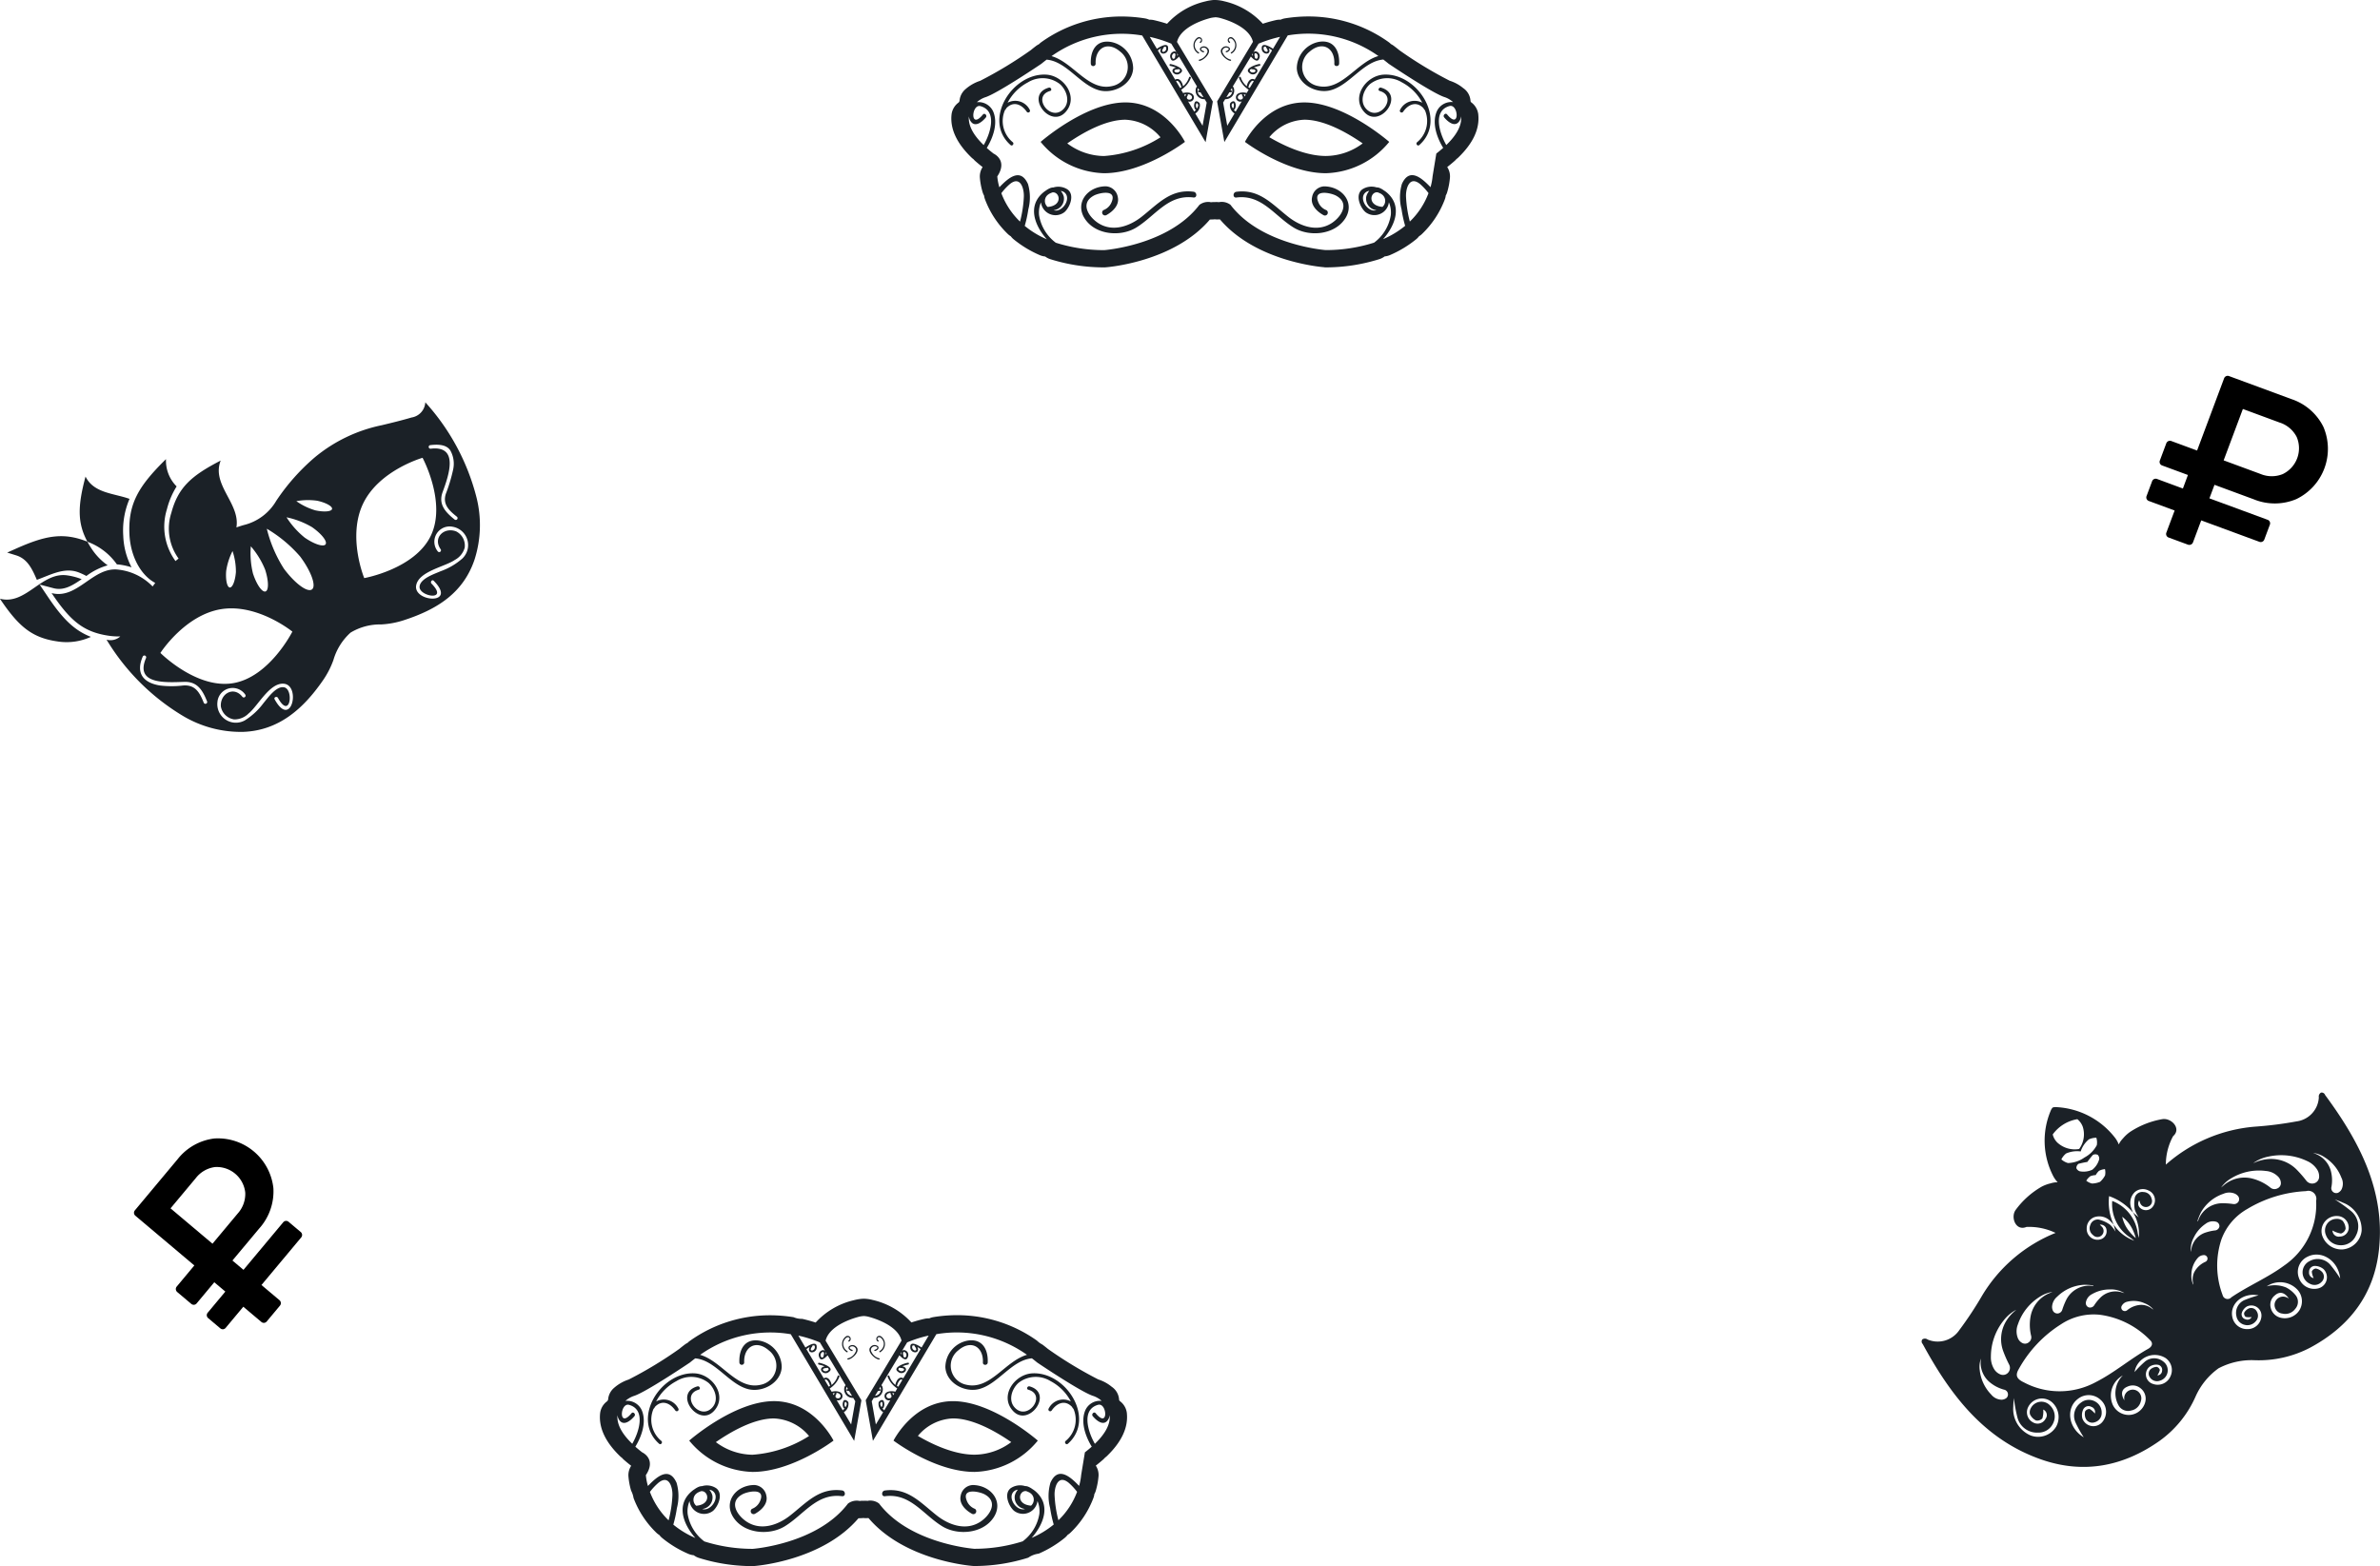 <svg xmlns="http://www.w3.org/2000/svg" width="311.531" height="205" viewBox="0 0 311.531 205"><defs><style>.cls-1,.cls-2{fill-rule:evenodd}.cls-2{fill:#1b2127}</style></defs><path id="_" data-name="" class="cls-1" d="M112.574 166.86l-3.291 3.94-5.491-4.629 3.291-3.939a3.8 3.8 0 0 1 2.519-1.465 3.754 3.754 0 0 1 3.97 3.347 3.829 3.829 0 0 1-1 2.746zm-7.895-7.075l-5.544 6.635a.5.5 0 0 0 .063.725l7.709 6.5-2.3 2.758a.488.488 0 0 0-.12.381.511.511 0 0 0 .183.344l1.826 1.539a.5.5 0 0 0 .375.127.5.5 0 0 0 .347-.19l2.3-2.758 1.446 1.219-2.3 2.758a.506.506 0 0 0-.127.376.5.5 0 0 0 .19.348l1.568 1.323a.493.493 0 0 0 .722-.064l2.3-2.757 2.353 1.983a.5.5 0 0 0 .375.127.5.5 0 0 0 .347-.19l1.717-2.056a.512.512 0 0 0 .121-.37.489.489 0 0 0-.184-.355l-2.353-1.983 5.194-6.217a.5.5 0 0 0-.063-.725l-1.569-1.322a.491.491 0 0 0-.721.063l-5.194 6.217-1.447-1.221 3.5-4.185a7.265 7.265 0 0 0 1.862-5.28 7.3 7.3 0 0 0-7.72-6.509 7.206 7.206 0 0 0-4.853 2.759z" transform="translate(-81.469 -8)"/><path id="_copy_2" data-name=" copy 2" class="cls-1" d="M377.351 70.038l-4.816-1.777 2.516-6.726 4.815 1.777a3.8 3.8 0 0 1 2.226 1.88 3.756 3.756 0 0 1-1.82 4.864 3.825 3.825 0 0 1-2.921-.019zm4.013-9.812l-8.112-2.993a.5.5 0 0 0-.662.3l-3.532 9.443-3.371-1.244a.487.487 0 0 0-.4.015.508.508 0 0 0-.262.288l-.837 2.237a.491.491 0 0 0 .3.658l3.371 1.244-.659 1.773-3.372-1.247a.5.5 0 0 0-.661.3l-.719 1.922a.493.493 0 0 0 .3.658l3.371 1.244-1.078 2.883a.493.493 0 0 0 .3.658l2.514.927a.51.51 0 0 0 .389-.01.488.488 0 0 0 .276-.282l1.078-2.882 7.6 2.8a.5.5 0 0 0 .661-.3l.719-1.922a.493.493 0 0 0-.006-.4.5.5 0 0 0-.3-.263l-7.6-2.8.663-1.772 5.117 1.888a7.265 7.265 0 0 0 5.6-.019 7.3 7.3 0 0 0 3.537-9.458 7.206 7.206 0 0 0-4.228-3.645z" transform="translate(-81.469 -8)"/><path class="cls-2" d="M153.202 8.63a4.169 4.169 0 0 1 .741.225c-.3.059-.594.251-.421.6a.654.654 0 0 0 .986.119c.813-.574-.915-1.142-1.306-1.186-.156-.017-.156.225 0 .243zm1.079.393c.14.085.224.178.17.263a.461.461 0 0 1-.675.112c-.219-.266.242-.328.409-.322a.1.1 0 0 0 .1-.053zm3.813-2.717c.577.577-.525 1.585-1.075 1.662-.1.014-.153-.145-.046-.16a1.5 1.5 0 0 0 1.008-.831.465.465 0 0 0-.138-.656.5.5 0 0 0-.559-.009c-.2.18.147.349.272.378a.085.085 0 0 1-.045.163c-.257-.065-.6-.328-.376-.618a.677.677 0 0 1 .959.07zm-18.857 7.933c.891-.967.356-2.46-.49-3.22a3.668 3.668 0 0 0-4.193-.24 6.329 6.329 0 0 0-2.666 2.667 2.123 2.123 0 0 1 2.89.907.235.235 0 0 1-.377.281c-.672-.976-1.739-1.446-2.668-.481a.76.76 0 0 1-.189.263 3.589 3.589 0 0 0 1.023 4.2c.224.2-.063.571-.29.369-3.694-3.261.215-9.456 4.656-9.216 2.348.124 4.324 2.968 2.525 4.92-2.038 2.209-5.394-2.306-2.173-3.215.287-.082.469.349.176.432-2.48.7.081 4.169 1.776 2.333zM156.836 7a1.237 1.237 0 0 1-.123-2.057.4.4 0 1 1 .452.659c-.087.065-.17-.083-.084-.145.32-.236-.009-.585-.332-.328a1.145 1.145 0 0 0-.358.585 1.1 1.1 0 0 0 .532 1.141c.089.062 0 .207-.087.145zm36.669 8.007a2.287 2.287 0 0 0-.953-1.629l-.066-.121a2.193 2.193 0 0 0-.966-1.73 5.259 5.259 0 0 0-1.756-.958 53.281 53.281 0 0 1-6.6-4c-.236-.2-.472-.378-.712-.562a2.278 2.278 0 0 0-.385-.237 2.261 2.261 0 0 0-.334-.284 18.03 18.03 0 0 0-10.469-3.332 19.3 19.3 0 0 0-3.076.251 2.175 2.175 0 0 0-.558.171 2.309 2.309 0 0 0-.571.045c-.595.133-1.178.293-1.761.485a9.828 9.828 0 0 0-5.053-2.939A4.99 4.99 0 0 0 159.071 0h-.215a6.083 6.083 0 0 0-1.1.189 9.727 9.727 0 0 0-4.991 2.921 20.336 20.336 0 0 0-1.763-.484 2.274 2.274 0 0 0-.569-.045 2.3 2.3 0 0 0-.558-.171 19.331 19.331 0 0 0-3.076-.251A18.028 18.028 0 0 0 136.331 5.5a2.23 2.23 0 0 0-.338.287 2.328 2.328 0 0 0-.386.236c-.235.181-.472.364-.651.518a53.2 53.2 0 0 1-6.661 4.039 5.466 5.466 0 0 0-1.925 1.1 2.227 2.227 0 0 0-.773 1.549 3.604 3.604 0 0 1-.1.177 2.266 2.266 0 0 0-.948 1.615c-.188 1.86.691 3.743 2.615 5.6a1.968 1.968 0 0 0 .251.207 2.591 2.591 0 0 0 .224.234c.3.263.622.532.981.81a2.235 2.235 0 0 0-.362 1.351 9.074 9.074 0 0 0 .353 1.9 2.045 2.045 0 0 0 .2.476 2.061 2.061 0 0 0 .117.481 12.3 12.3 0 0 0 2.991 4.551 2.057 2.057 0 0 0 .392.3 2.071 2.071 0 0 0 .355.379 14.3 14.3 0 0 0 3.434 2.085 2.26 2.26 0 0 0 .708.18 2.244 2.244 0 0 0 .658.346A23.412 23.412 0 0 0 144.524 35h.02c.06 0 .117 0 .174-.008.367-.026 8.935-.721 13.651-6.254.072 0 .138-.006.206-.009a2.381 2.381 0 0 0 .383-.02h.092a2.216 2.216 0 0 0 .482.009h.155c4.713 5.541 13.29 6.236 13.652 6.263.056.019.11.019.209.019a23.447 23.447 0 0 0 7.046-1.092 2.291 2.291 0 0 0 .652-.346 2.25 2.25 0 0 0 .711-.18 14.409 14.409 0 0 0 3.434-2.082 2.2 2.2 0 0 0 .359-.378 2.041 2.041 0 0 0 .388-.3 12.26 12.26 0 0 0 2.992-4.547 1.933 1.933 0 0 0 .113-.482 2.034 2.034 0 0 0 .2-.476 9.376 9.376 0 0 0 .352-1.9 2.224 2.224 0 0 0-.361-1.351c.359-.278.681-.547.98-.81a2.781 2.781 0 0 0 .227-.234 2.432 2.432 0 0 0 .251-.21c1.919-1.854 2.8-3.738 2.609-5.6zm-28.764-9.29a16.265 16.265 0 0 1 2.818-.893l-.93 1.565c-.522-.37-1.506-.87-1.473-.074a.647.647 0 0 0 .7.7c.385-.077.358-.426.221-.7.155.092.31.192.43.281l-2.276 3.826a.551.551 0 0 0-.126-.065c-.532-.16-.855.535-.905.934a2.473 2.473 0 0 1-.786-1.162.123.123 0 0 0-.236.065 3.194 3.194 0 0 0 1.266 1.549l-.254.431c-.585-.168-1.52-.05-1.4.7a.566.566 0 0 0 .744.4l-.794 1.342a2.618 2.618 0 0 1-.255-.275.121.121 0 0 0 .134-.042.975.975 0 0 0 .049-.881c-.15-.331-.554-.08-.661.139a1.264 1.264 0 0 0 .592 1.292l-.957 1.609-.54-3.034.266-.437c.041-.006.086 0 .131-.009a1.111 1.111 0 0 0 .977-1.517.632.632 0 0 0-.111-.139l2.366-3.922c.4.441.93.827 1.11.213a.635.635 0 0 0-.437-.881.342.342 0 0 0-.361.148zm1.013.544c.107.127.34.526-.006.52a.456.456 0 0 1-.326-.6c.033-.095.158-.085.314-.03a.1.1 0 0 0 .018.107zm-1.644 4.37l-.523.878a1.183 1.183 0 0 1-.212-.1.11.11 0 0 0 .068-.095c.022-.2.38-.958.667-.686zm-1.049 1.759l-.143.246a.76.76 0 0 0-.126-.269.137.137 0 0 0-.039-.02 1.817 1.817 0 0 1 .308.044zm-.481.1c.472.642-.687.766-.544.142a.538.538 0 0 1 .577-.293.1.1 0 0 0-.033.151zm-1.165 1.68a.063.063 0 0 0-.01.042c-.026-.039-.056-.077-.08-.116a.7.7 0 0 1-.111-.334c-.006-.074.152-.372.248-.225a.707.707 0 0 1-.047.633zm-.317-2.342h-.033l.185-.3a.935.935 0 0 1-.132.881 1 1 0 0 1-.588.313l.391-.647a1.359 1.359 0 0 0 .243-.009c.155-.026.089-.26-.066-.234zm3.162-4.355c-.06-.154-.153-.606.173-.487a.453.453 0 0 1 .117.668c-.066.08-.18.03-.312-.071a.1.1 0 0 0 .022-.11zm-.29-.151l-.114-.136.161-.269a.756.756 0 0 0-.047.4zm-9.928-.4l.161.266a5.436 5.436 0 0 1-.113.136.713.713 0 0 0-.048-.4zm-.723-1.2l.7 1.165a.334.334 0 0 0-.362-.148.638.638 0 0 0-.436.881c.182.615.715.227 1.109-.216l2.357 3.921a.68.68 0 0 0-.11.139 1.114 1.114 0 0 0 .977 1.517c.045.008.09 0 .135.008l.263.438-.541 3.034-.956-1.608a1.263 1.263 0 0 0 .591-1.292c-.108-.222-.511-.47-.66-.139a.971.971 0 0 0 .047.878.119.119 0 0 0 .135.042 3.2 3.2 0 0 1-.251.275l-.8-1.34a.571.571 0 0 0 .745-.4c.125-.748-.811-.867-1.4-.695l-.254-.431a3.2 3.2 0 0 0 1.268-1.549.122.122 0 0 0-.236-.065 2.487 2.487 0 0 1-.789 1.162c-.051-.4-.374-1.1-.9-.934a.373.373 0 0 0-.125.065l-2.274-3.83a4.264 4.264 0 0 1 .431-.281c-.138.272-.168.618.218.695a.64.64 0 0 0 .7-.695c.036-.8-.947-.3-1.473.071l-.927-1.562a16.628 16.628 0 0 1 2.819.89zm.5 1.866c-.132.1-.245.151-.311.073a.454.454 0 0 1 .119-.671c.326-.116.234.337.171.49a.1.1 0 0 0 .021.107zm3.075 4.48a1.31 1.31 0 0 0 .242.008l.395.649a.977.977 0 0 1-.586-.313.927.927 0 0 1-.132-.881l.183.3h-.033c-.155-.027-.221.207-.066.234zm-.3 1.475c.093-.148.251.154.248.228a.74.74 0 0 1-.113.331c-.025.039-.055.077-.081.115a.059.059 0 0 0-.009-.038.7.7 0 0 1-.045-.636zm-1.154-1.194a.539.539 0 0 1 .577.29c.144.624-1.019.5-.544-.142a.1.1 0 0 0-.033-.148zm-.14 0a.1.1 0 0 0-.039.024.758.758 0 0 0-.125.266l-.144-.242a2.2 2.2 0 0 1 .308-.047zm-.834-.834l-.523-.881c.287-.269.646.488.666.686a.117.117 0 0 0 .072.095 1.142 1.142 0 0 1-.215.1zm-2.149-5.357c.156-.053.281-.065.317.03a.455.455 0 0 1-.329.6c-.346.006-.113-.393 0-.518a.1.1 0 0 0 .014-.109zM128.759 18.99c-1.587-1.528-2.032-2.779-1.933-3.752a1.4 1.4 0 0 0 .185.568c.574.964 1.536.169 2.032-.431.219-.266-.164-.648-.385-.378-1.734 2.1-1.51-1.449-.305-1.1 2.265.647 1.246 3.654.406 5.094zm5.257 6.765a15.49 15.49 0 0 1-.5 3.255 10.129 10.129 0 0 1-2.445-3.722 7.73 7.73 0 0 1 1.121-1.2c1.419-1.138 1.871.68 1.823 1.665zM184.542 29a15.468 15.468 0 0 1-.5-3.255c-.047-.982.4-2.8 1.827-1.665a7.945 7.945 0 0 1 1.117 1.2 10.034 10.034 0 0 1-2.444 3.72zm2.977-5.923a7.222 7.222 0 0 1-.272 1.425c-1.186-1.247-2.768-2.6-3.748-.419a6.2 6.2 0 0 0-.042 3.32 16.094 16.094 0 0 0 .47 2.156 11.95 11.95 0 0 1-2.887 1.748c1.635-1.855 2.549-4.388.445-6.142a2.927 2.927 0 0 0-.344-.242 2.551 2.551 0 0 0-.553-.316 1.035 1.035 0 0 0-.409-.079 2.2 2.2 0 0 0-1.874.269c-.944.715-.286 2.336.416 2.957a1.917 1.917 0 0 0 3.081-1.274 3.42 3.42 0 0 1 .248 1.682 5.59 5.59 0 0 1-2.188 3.6 20.879 20.879 0 0 1-6.347.973s-8.427-.627-12.45-5.925a1.891 1.891 0 0 0-1.441-.36v.014c-.039-.006-.075 0-.113-.009s-.075 0-.114.009v-.014a2.986 2.986 0 0 0-.367 0v.006a3.182 3.182 0 0 0-.368 0v.018c-.039-.006-.074-.006-.113-.009s-.072 0-.114.009v-.018a1.9 1.9 0 0 0-1.44.361c-4.023 5.3-12.451 5.925-12.451 5.925a20.983 20.983 0 0 1-6.347-.97 5.609 5.609 0 0 1-2.188-3.6 3.439 3.439 0 0 1 .248-1.683 1.917 1.917 0 0 0 3.081 1.275c.7-.618 1.36-2.241.415-2.953a2.2 2.2 0 0 0-1.87-.273 1.082 1.082 0 0 0-.409.08 2.6 2.6 0 0 0-.557.316 2.968 2.968 0 0 0-.34.245c-2.107 1.753-1.192 4.284.442 6.141a11.907 11.907 0 0 1-2.886-1.75 16.221 16.221 0 0 0 .469-2.156 6.206 6.206 0 0 0-.042-3.321c-.981-2.182-2.561-.824-3.748.42a7.27 7.27 0 0 1-.272-1.422c1.426-2.132-.478-2.98-.478-2.98-.331-.254-.625-.5-.9-.742a.039.039 0 0 1 .011-.011c.817-1.349 1.48-3.212.837-4.746a2.1 2.1 0 0 0-2.143-1.236 3.27 3.27 0 0 1 1.055-.63c1.521-.431 7.382-4.391 7.382-4.391.233-.192.463-.372.694-.547 2.624.213 4.422 3.388 6.932 4.027 1.866.473 4.283-.793 4.394-2.874a3.551 3.551 0 0 0-2.9-3.468c-1.928-.322-2.719 1.141-2.642 2.862a.316.316 0 0 0 .631 0c-.093-2.066 1.554-3.036 3.212-1.6a2.54 2.54 0 0 1-1.045 4.509c-3.1.73-5.078-3.1-7.938-3.917a15.886 15.886 0 0 1 11.865-2.7l8.3 13.965.948-5.319-4.689-7.8c.466-1.907 3.272-2.838 4.3-3.116a3.3 3.3 0 0 1 .67-.106v-.016a3.157 3.157 0 0 1 .669.1c1.028.278 3.834 1.21 4.3 3.12l-4.689 7.8.947 5.32 8.3-13.962a15.87 15.87 0 0 1 11.864 2.7c-2.857.819-4.835 4.648-7.937 3.918a2.539 2.539 0 0 1-1.046-4.507c1.659-1.434 3.305-.464 3.213 1.6-.019.4.612.4.63 0 .078-1.724-.714-3.184-2.642-2.866a3.562 3.562 0 0 0-2.9 3.471c.111 2.082 2.529 3.347 4.393 2.871 2.514-.638 4.31-3.814 6.934-4.027.23.177.46.358.693.55 0 0 5.861 3.959 7.382 4.388a3.246 3.246 0 0 1 1.055.632 2.1 2.1 0 0 0-2.143 1.236c-.642 1.532.021 3.4.837 4.743a.044.044 0 0 0 .012.012 18.52 18.52 0 0 1-.9.745m-7.839 7.41a.855.855 0 0 1-.125.036c-1.106.18-2.248-1.638-1.259-2.387a.933.933 0 0 1 .449-.171 1.813 1.813 0 0 0-.4.766 1.516 1.516 0 0 0 1.332 1.756zm.171-2.33c.14.053.275.112.386.166a.011.011 0 0 0 .008 0c.036.027.069.045.108.074a1.043 1.043 0 0 1 .11 1.667.079.079 0 0 0-.021-.008c-2.02-.184-1.557-2.049-.591-1.9zm-41.089.579a1.817 1.817 0 0 0-.4-.762.907.907 0 0 1 .449.168c.989.749-.153 2.567-1.256 2.387a1.044 1.044 0 0 1-.128-.035 1.518 1.518 0 0 0 1.333-1.757zm-2.095 1.331c-.009 0-.012.006-.021.006a1.04 1.04 0 0 1 .113-1.664.764.764 0 0 1 .108-.074.01.01 0 0 1 .006 0c.11-.056.242-.112.386-.168.965-.145 1.428 1.721-.592 1.9zm52.158-8.107c-.84-1.443-1.859-4.447.406-5.1 1.2-.346 1.429 3.2-.3 1.1-.221-.269-.6.115-.386.381.5.6 1.458 1.393 2.032.428a1.41 1.41 0 0 0 .186-.565c.1.97-.347 2.224-1.934 3.752zM160.894 5.6a.4.4 0 1 1 .452-.659 1.234 1.234 0 0 1-.126 2.055c-.086.065-.173-.083-.083-.142a1.112 1.112 0 0 0 .532-1.142 1.146 1.146 0 0 0-.359-.585c-.323-.26-.651.092-.332.328.087.062 0 .207-.084.145zm-.929.7a.677.677 0 0 1 .959-.071c.227.287-.119.553-.376.615a.083.083 0 0 1-.045-.16c.129-.032.472-.2.272-.378a.5.5 0 0 0-.556.006.466.466 0 0 0-.14.659 1.51 1.51 0 0 0 1.007.831c.107.014.062.174-.045.16-.547-.077-1.653-1.088-1.076-1.662zm3.586 3.264a.652.652 0 0 0 .986-.118c.174-.346-.119-.538-.421-.6a4.073 4.073 0 0 1 .741-.225c.156-.018.159-.263 0-.245-.391.044-2.119.615-1.306 1.185zm.732-.174a.46.46 0 0 1-.675-.11c-.054-.086.03-.177.171-.267a.094.094 0 0 0 .095.054c.168-.006.631.056.409.322zm-9.18 9.183s-2.57-5.165-7.788-5.165-11.1 5.165-11.1 5.165a11.114 11.114 0 0 0 8.287 4.1c5.215 0 10.6-4.1 10.6-4.1zm-7.788-2.9a6.287 6.287 0 0 1 4.587 2.3 15.846 15.846 0 0 1-7.4 2.451 8.131 8.131 0 0 1-4.8-1.653c1.952-1.354 4.976-3.1 7.615-3.1zm15.642 2.9s5.388 4.1 10.6 4.1a11.117 11.117 0 0 0 8.287-4.1s-5.887-5.163-11.1-5.163-7.787 5.163-7.787 5.163zm10.6 1.845c-2.7 0-5.583-1.384-7.409-2.457a6.259 6.259 0 0 1 4.593-2.291c2.642 0 5.672 1.747 7.627 3.1a8.1 8.1 0 0 1-4.811 1.647zm2.48 8.25c-1.4 2.084-4.653 2.365-6.685 1.132-2.525-1.532-4.19-4.382-7.522-3.944-.484.062-.478-.689 0-.751 2.991-.394 4.65 1.581 6.781 3.264 1.583 1.251 3.819 2.061 5.705.834 1.222-.8 2.439-2.59.553-3.6-.634-.34-2.988-.884-2.337.792a1.848 1.848 0 0 0 1.087 1.114.377.377 0 0 1-.382.651c-.828-.453-1.734-1.31-1.488-2.365a1.679 1.679 0 0 1 1.566-1.4c2.393.015 4.13 2.185 2.722 4.282zm9.742-9.68c-.226.2-.513-.172-.289-.37a3.592 3.592 0 0 0 1.022-4.2.8.8 0 0 1-.189-.26c-.929-.967-2-.494-2.668.481a.235.235 0 0 1-.377-.281 2.122 2.122 0 0 1 2.89-.911 6.335 6.335 0 0 0-2.666-2.667 3.661 3.661 0 0 0-4.193.242c-.845.76-1.38 2.253-.489 3.22 1.694 1.836 4.255-1.635 1.775-2.333-.294-.085-.114-.515.176-.434 3.222.908-.134 5.423-2.173 3.214-1.8-1.948.18-4.793 2.526-4.92 4.443-.237 8.35 5.958 4.655 9.219zm-29.548 6.865c-3.333-.435-5 2.412-7.522 3.947-2.033 1.233-5.29.952-6.686-1.132s.332-4.269 2.726-4.281a1.678 1.678 0 0 1 1.563 1.4c.245 1.055-.658 1.913-1.486 2.365a.377.377 0 0 1-.385-.648 1.862 1.862 0 0 0 1.09-1.116c.649-1.673-1.706-1.133-2.339-.792-1.886 1.014-.667 2.809.555 3.6 1.886 1.228 4.119.417 5.7-.833 2.134-1.68 3.793-3.658 6.782-3.265.478.062.483.816 0 .752zM107.202 178.63a4.14 4.14 0 0 1 .741.225c-.3.059-.594.251-.421.6a.653.653 0 0 0 .986.119c.813-.574-.915-1.141-1.306-1.186-.156-.017-.156.225 0 .243zm1.079.393c.14.085.224.178.17.263a.46.46 0 0 1-.675.112c-.219-.265.242-.328.409-.322a.1.1 0 0 0 .1-.053zm3.813-2.718c.577.577-.525 1.585-1.075 1.663-.1.014-.153-.146-.046-.16a1.5 1.5 0 0 0 1.008-.831.465.465 0 0 0-.138-.656.5.5 0 0 0-.559-.01c-.2.181.147.349.272.379a.085.085 0 0 1-.045.163c-.257-.065-.6-.329-.376-.618a.677.677 0 0 1 .959.07zm-18.857 7.934c.891-.968.356-2.46-.49-3.22a3.666 3.666 0 0 0-4.193-.24 6.328 6.328 0 0 0-2.666 2.667 2.123 2.123 0 0 1 2.89.908.235.235 0 0 1-.377.281c-.672-.976-1.739-1.446-2.668-.482a.762.762 0 0 1-.189.263 3.589 3.589 0 0 0 1.023 4.2c.224.2-.063.57-.29.369-3.694-3.261.215-9.456 4.656-9.216 2.348.125 4.324 2.968 2.525 4.92-2.038 2.209-5.394-2.306-2.173-3.214.287-.083.469.349.176.432-2.48.7.081 4.169 1.776 2.333zm17.6-7.239a1.236 1.236 0 0 1-.123-2.057.4.4 0 1 1 .452.659c-.087.065-.17-.083-.084-.145.32-.236-.009-.585-.332-.328a1.145 1.145 0 0 0-.358.585 1.1 1.1 0 0 0 .532 1.142c.089.062 0 .206-.087.144zm36.669 8.007a2.289 2.289 0 0 0-.953-1.629l-.066-.121a2.2 2.2 0 0 0-.966-1.73 5.276 5.276 0 0 0-1.756-.958 53.124 53.124 0 0 1-6.6-4 23.054 23.054 0 0 0-.712-.562 2.916 2.916 0 0 1-.719-.521 18.036 18.036 0 0 0-10.469-3.332 19.279 19.279 0 0 0-3.076.252 2.136 2.136 0 0 0-.558.171 2.353 2.353 0 0 0-.571.044c-.595.134-1.178.293-1.761.486a9.82 9.82 0 0 0-5.053-2.939 4.945 4.945 0 0 0-1.175-.168c-.092 0-.179.006-.215.009a6.071 6.071 0 0 0-1.1.189 9.724 9.724 0 0 0-4.991 2.921 20.336 20.336 0 0 0-1.763-.484 2.648 2.648 0 0 1-1.127-.216 19.3 19.3 0 0 0-3.076-.251 18.026 18.026 0 0 0-10.468 3.332 2.236 2.236 0 0 0-.338.286 2.3 2.3 0 0 0-.386.237c-.235.18-.472.364-.651.517a53.016 53.016 0 0 1-6.661 4.039 5.467 5.467 0 0 0-1.925 1.1 2.227 2.227 0 0 0-.773 1.55 3.604 3.604 0 0 1-.1.177 2.264 2.264 0 0 0-.948 1.614c-.188 1.86.691 3.743 2.615 5.6a2 2 0 0 0 .251.206 2.5 2.5 0 0 0 .224.234c.3.263.622.532.981.81a2.235 2.235 0 0 0-.362 1.351 9.081 9.081 0 0 0 .353 1.905 3.18 3.18 0 0 1 .317.957 12.3 12.3 0 0 0 2.991 4.551 2.065 2.065 0 0 0 .392.3 2.1 2.1 0 0 0 .355.378 14.3 14.3 0 0 0 3.434 2.085 2.293 2.293 0 0 0 .708.18 2.251 2.251 0 0 0 .658.346A23.409 23.409 0 0 0 98.524 205h.02a1.647 1.647 0 0 0 .174-.009c.367-.026 8.935-.721 13.651-6.253.072 0 .138-.007.206-.01a2.439 2.439 0 0 0 .383-.02h.092a2.274 2.274 0 0 0 .482.009h.155c4.713 5.542 13.29 6.237 13.652 6.263.056.006.11.006.209.009a23.422 23.422 0 0 0 7.046-1.091 3.074 3.074 0 0 1 1.363-.526 14.436 14.436 0 0 0 3.434-2.085 2.227 2.227 0 0 0 .359-.378 2.091 2.091 0 0 0 .388-.3 12.269 12.269 0 0 0 2.992-4.547 1.939 1.939 0 0 0 .113-.482 2.051 2.051 0 0 0 .2-.476 9.384 9.384 0 0 0 .352-1.905 2.225 2.225 0 0 0-.361-1.351c.359-.278.681-.546.98-.81a2.666 2.666 0 0 0 .227-.234 2.439 2.439 0 0 0 .251-.209c1.919-1.854 2.8-3.738 2.609-5.6zm-28.764-9.29a16.312 16.312 0 0 1 2.818-.893l-.93 1.565c-.522-.37-1.506-.87-1.473-.074a.646.646 0 0 0 .7.7c.385-.077.358-.426.221-.7.155.091.31.192.43.28l-2.274 3.827a.517.517 0 0 0-.126-.065c-.532-.16-.855.535-.905.934a2.478 2.478 0 0 1-.786-1.162.123.123 0 0 0-.236.065 3.2 3.2 0 0 0 1.266 1.549l-.254.432c-.585-.168-1.52-.05-1.4.7a.566.566 0 0 0 .744.4l-.794 1.342a2.533 2.533 0 0 1-.255-.275.12.12 0 0 0 .134-.041.975.975 0 0 0 .049-.881c-.15-.332-.554-.08-.661.139a1.264 1.264 0 0 0 .592 1.292l-.957 1.609-.54-3.034.266-.438c.041-.006.086 0 .131-.009a1.111 1.111 0 0 0 .977-1.517.64.64 0 0 0-.111-.139l2.363-3.923c.4.44.93.827 1.11.213a.635.635 0 0 0-.437-.881.341.341 0 0 0-.361.147zm1.013.545c.107.127.34.526-.006.52a.457.457 0 0 1-.326-.6c.033-.094.158-.085.314-.029a.1.1 0 0 0 .018.107zm-1.644 4.369l-.523.878a1.187 1.187 0 0 1-.212-.1.111.111 0 0 0 .068-.095c.022-.2.38-.957.667-.686zm-1.049 1.759l-.143.246a.759.759 0 0 0-.126-.269.175.175 0 0 0-.039-.021 1.982 1.982 0 0 1 .308.044zm-.481.1c.472.642-.687.766-.544.142a.538.538 0 0 1 .577-.293.1.1 0 0 0-.033.151zm-1.165 1.68a.061.061 0 0 0-.01.041c-.026-.038-.056-.077-.08-.116a.7.7 0 0 1-.111-.333c-.006-.074.152-.373.248-.225a.707.707 0 0 1-.047.633zm-.317-2.342h-.033l.185-.305a.937.937 0 0 1-.132.882 1 1 0 0 1-.588.313l.391-.647a1.428 1.428 0 0 0 .243-.009c.155-.027.089-.261-.066-.234zm3.162-4.356c-.06-.153-.153-.605.173-.487a.453.453 0 0 1 .117.668c-.066.08-.18.03-.312-.071a.1.1 0 0 0 .022-.11zm-.29-.15c-.039-.045-.075-.092-.114-.137l.161-.268a.756.756 0 0 0-.047.405zm-9.928-.4l.161.266c-.039.047-.074.091-.113.136a.713.713 0 0 0-.048-.4zm-.723-1.2l.7 1.165a.334.334 0 0 0-.362-.147.638.638 0 0 0-.436.881c.182.614.715.227 1.109-.217l2.357 3.921a.688.688 0 0 0-.11.139 1.113 1.113 0 0 0 .977 1.517c.045.009.09 0 .135.009l.263.437-.541 3.034-.956-1.609a1.262 1.262 0 0 0 .591-1.292c-.108-.221-.511-.47-.66-.138a.971.971 0 0 0 .047.878.117.117 0 0 0 .135.041 3.1 3.1 0 0 1-.251.275l-.8-1.34a.57.57 0 0 0 .745-.4c.125-.748-.811-.867-1.4-.695l-.254-.432a3.2 3.2 0 0 0 1.268-1.549.122.122 0 0 0-.236-.065 2.493 2.493 0 0 1-.789 1.162c-.051-.4-.374-1.1-.9-.934a.354.354 0 0 0-.125.065l-2.275-3.827a4.248 4.248 0 0 1 .431-.28c-.138.271-.168.617.218.694a.639.639 0 0 0 .7-.694c.036-.8-.947-.3-1.473.071l-.927-1.562a16.677 16.677 0 0 1 2.819.89zm.5 1.866c-.132.1-.245.151-.311.074a.454.454 0 0 1 .119-.671c.326-.116.234.337.171.49a.1.1 0 0 0 .021.107zm3.075 4.48a1.339 1.339 0 0 0 .242.008l.394.649a.979.979 0 0 1-.586-.313.928.928 0 0 1-.132-.881l.183.3h-.033c-.155-.027-.221.206-.066.234zm-.3 1.475c.093-.148.251.154.248.228a.743.743 0 0 1-.113.331c-.025.038-.055.077-.081.115a.058.058 0 0 0-.009-.038.7.7 0 0 1-.045-.636zm-1.154-1.2a.54.54 0 0 1 .577.29c.144.624-1.019.5-.544-.142a.1.1 0 0 0-.033-.148zm-.14 0a.092.092 0 0 0-.039.023.752.752 0 0 0-.125.266l-.144-.243a2.225 2.225 0 0 1 .308-.046zm-.834-.835l-.523-.881c.287-.268.646.489.666.686a.118.118 0 0 0 .072.095 1.151 1.151 0 0 1-.215.1zm-2.149-5.357c.156-.053.281-.065.317.029a.456.456 0 0 1-.329.6c-.346.006-.113-.393 0-.518a.1.1 0 0 0 .014-.109zM82.759 188.99c-1.587-1.528-2.032-2.779-1.933-3.752a1.4 1.4 0 0 0 .185.568c.574.964 1.536.168 2.032-.432.219-.266-.164-.648-.385-.378-1.734 2.1-1.51-1.449-.305-1.1 2.265.647 1.246 3.654.406 5.094zm5.257 6.765a15.481 15.481 0 0 1-.5 3.255 10.13 10.13 0 0 1-2.445-3.722 7.724 7.724 0 0 1 1.121-1.2c1.419-1.137 1.871.681 1.823 1.665zM138.542 199a15.461 15.461 0 0 1-.5-3.256c-.047-.981.4-2.8 1.827-1.664a7.955 7.955 0 0 1 1.117 1.2 10.037 10.037 0 0 1-2.445 3.72zm2.977-5.923a7.214 7.214 0 0 1-.272 1.425c-1.186-1.247-2.768-2.6-3.748-.419a6.2 6.2 0 0 0-.042 3.32 16.1 16.1 0 0 0 .47 2.156 11.965 11.965 0 0 1-2.887 1.747c1.635-1.854 2.549-4.388.445-6.141a2.967 2.967 0 0 0-.344-.243 2.568 2.568 0 0 0-.553-.316 1.036 1.036 0 0 0-.409-.08 2.21 2.21 0 0 0-1.874.269c-.944.715-.286 2.336.416 2.957a1.917 1.917 0 0 0 3.081-1.274 3.419 3.419 0 0 1 .248 1.682 5.591 5.591 0 0 1-2.188 3.6 20.881 20.881 0 0 1-6.347.973s-8.427-.627-12.45-5.925a1.89 1.89 0 0 0-1.441-.361v.015c-.039-.006-.075 0-.113-.009s-.075 0-.114.009v-.012a3.026 3.026 0 0 0-.367 0v.006a3.04 3.04 0 0 0-.368 0v.018c-.039-.006-.074-.006-.113-.009s-.072 0-.114.009v-.018a1.9 1.9 0 0 0-1.44.361c-4.023 5.3-12.451 5.925-12.451 5.925a20.982 20.982 0 0 1-6.347-.97 5.609 5.609 0 0 1-2.188-3.6 3.441 3.441 0 0 1 .248-1.683 1.917 1.917 0 0 0 3.081 1.275c.7-.618 1.36-2.241.415-2.954a2.2 2.2 0 0 0-1.87-.272 1.081 1.081 0 0 0-.409.08 2.653 2.653 0 0 0-.557.316 2.985 2.985 0 0 0-.34.246c-2.107 1.753-1.192 4.284.442 6.141a11.923 11.923 0 0 1-2.886-1.75 16.238 16.238 0 0 0 .469-2.156 6.207 6.207 0 0 0-.042-3.321c-.981-2.181-2.561-.824-3.748.42a7.262 7.262 0 0 1-.272-1.422c1.426-2.131-.478-2.98-.478-2.98-.331-.254-.625-.5-.9-.743a.038.038 0 0 1 .011-.011c.817-1.349 1.48-3.212.837-4.746a2.1 2.1 0 0 0-2.143-1.236 3.276 3.276 0 0 1 1.055-.63c1.521-.431 7.382-4.391 7.382-4.391.233-.191.463-.372.694-.546 2.624.213 4.422 3.388 6.932 4.027 1.866.473 4.283-.793 4.394-2.874a3.552 3.552 0 0 0-2.9-3.469c-1.928-.322-2.719 1.142-2.642 2.862a.316.316 0 0 0 .631 0c-.093-2.066 1.554-3.036 3.212-1.6a2.54 2.54 0 0 1-1.045 4.509c-3.1.73-5.078-3.1-7.938-3.917a15.884 15.884 0 0 1 11.865-2.7l8.3 13.964.948-5.318-4.689-7.8c.466-1.906 3.272-2.838 4.3-3.116a3.335 3.335 0 0 1 .67-.106v-.006a3.19 3.19 0 0 1 .669.1c1.028.279 3.834 1.21 4.3 3.12l-4.689 7.8.947 5.32 8.3-13.962a15.869 15.869 0 0 1 11.864 2.7c-2.857.819-4.835 4.647-7.937 3.918a2.539 2.539 0 0 1-1.046-4.507c1.659-1.434 3.305-.464 3.213 1.6-.019.4.612.4.63 0 .078-1.724-.714-3.184-2.642-2.866a3.563 3.563 0 0 0-2.9 3.472c.111 2.081 2.529 3.347 4.393 2.871 2.514-.638 4.31-3.814 6.934-4.027.23.177.46.358.693.55 0 0 5.861 3.959 7.382 4.388a3.25 3.25 0 0 1 1.055.632 2.1 2.1 0 0 0-2.143 1.236c-.642 1.532.021 3.4.837 4.743a.045.045 0 0 0 .012.012 18.52 18.52 0 0 1-.9.745m-7.839 7.41a.854.854 0 0 1-.125.035c-1.106.18-2.248-1.638-1.259-2.387a.948.948 0 0 1 .449-.171 1.817 1.817 0 0 0-.4.766 1.517 1.517 0 0 0 1.332 1.757zm.171-2.33c.14.053.275.112.386.165a.009.009 0 0 0 .008 0c.036.027.069.044.108.074a1.043 1.043 0 0 1 .11 1.667.071.071 0 0 0-.021-.008c-2.02-.184-1.557-2.049-.591-1.9zm-41.089.579a1.81 1.81 0 0 0-.4-.762.9.9 0 0 1 .449.168c.989.748-.153 2.566-1.256 2.386a1.1 1.1 0 0 1-.128-.035 1.519 1.519 0 0 0 1.333-1.757zm-2.095 1.33c-.009 0-.012.006-.021.006a1.04 1.04 0 0 1 .113-1.664.693.693 0 0 1 .108-.074.01.01 0 0 1 .006 0c.11-.056.242-.112.386-.168.965-.146 1.428 1.72-.592 1.9zm52.158-8.107c-.84-1.443-1.859-4.447.406-5.1 1.2-.346 1.429 3.205-.3 1.1-.221-.269-.6.115-.386.381.5.6 1.458 1.393 2.032.429a1.413 1.413 0 0 0 .186-.565c.1.97-.347 2.224-1.934 3.752zm-28.42-13.392a.4.4 0 1 1 .452-.659 1.234 1.234 0 0 1-.126 2.055c-.086.065-.173-.083-.083-.142a1.113 1.113 0 0 0 .532-1.142 1.147 1.147 0 0 0-.359-.585c-.323-.26-.651.092-.332.328.087.062 0 .207-.084.145zm-.929.7a.676.676 0 0 1 .959-.071c.227.287-.119.553-.376.615a.083.083 0 0 1-.045-.16c.129-.033.472-.2.272-.379a.5.5 0 0 0-.556.006.467.467 0 0 0-.14.66 1.51 1.51 0 0 0 1.007.831c.107.014.062.174-.045.16-.547-.078-1.653-1.089-1.076-1.662zm3.586 3.264a.652.652 0 0 0 .986-.118c.174-.346-.119-.538-.421-.6a4.079 4.079 0 0 1 .741-.225c.156-.018.159-.264 0-.245-.391.044-2.119.614-1.306 1.185zm.732-.174a.46.46 0 0 1-.675-.11c-.054-.085.03-.177.171-.266a.1.1 0 0 0 .095.053c.168-.006.631.056.409.323zm-9.18 9.183s-2.57-5.165-7.788-5.165-11.1 5.165-11.1 5.165a11.114 11.114 0 0 0 8.287 4.1c5.215 0 10.6-4.1 10.6-4.1zm-7.788-2.9a6.29 6.29 0 0 1 4.587 2.3 15.838 15.838 0 0 1-7.4 2.451 8.127 8.127 0 0 1-4.8-1.653c1.952-1.354 4.976-3.1 7.615-3.1zm15.642 2.9s5.388 4.1 10.6 4.1a11.117 11.117 0 0 0 8.287-4.1s-5.887-5.163-11.1-5.163-7.787 5.163-7.787 5.163zm10.6 1.844c-2.7 0-5.583-1.383-7.409-2.457a6.259 6.259 0 0 1 4.593-2.291c2.642 0 5.672 1.747 7.627 3.1a8.093 8.093 0 0 1-4.811 1.647zm2.48 8.25c-1.395 2.084-4.653 2.365-6.685 1.132-2.525-1.532-4.19-4.381-7.522-3.944-.484.062-.478-.689 0-.751 2.991-.393 4.65 1.581 6.781 3.264 1.583 1.25 3.819 2.061 5.705.834 1.222-.795 2.439-2.59.553-3.6-.634-.34-2.988-.884-2.337.792a1.846 1.846 0 0 0 1.087 1.114.378.378 0 0 1-.382.651c-.828-.452-1.734-1.31-1.488-2.365a1.679 1.679 0 0 1 1.566-1.405c2.393.015 4.13 2.185 2.722 4.282zm9.742-9.68c-.226.2-.513-.172-.289-.37a3.592 3.592 0 0 0 1.022-4.2.8.8 0 0 1-.189-.26c-.929-.967-2-.494-2.668.482a.235.235 0 0 1-.377-.281 2.122 2.122 0 0 1 2.89-.911 6.331 6.331 0 0 0-2.666-2.666 3.659 3.659 0 0 0-4.193.242c-.845.76-1.38 2.253-.489 3.22 1.694 1.836 4.255-1.635 1.775-2.333-.294-.086-.114-.515.176-.435 3.222.908-.134 5.423-2.173 3.214-1.8-1.948.18-4.793 2.526-4.92 4.443-.237 8.35 5.958 4.655 9.22zm-29.548 6.866c-3.333-.435-5 2.412-7.522 3.947-2.033 1.233-5.29.952-6.686-1.133s.332-4.269 2.726-4.281a1.678 1.678 0 0 1 1.563 1.4c.245 1.055-.658 1.913-1.486 2.365a.377.377 0 0 1-.385-.648 1.86 1.86 0 0 0 1.09-1.117c.649-1.673-1.706-1.133-2.339-.792-1.886 1.014-.667 2.809.555 3.6 1.886 1.228 4.119.418 5.7-.833 2.134-1.68 3.793-3.657 6.782-3.265.478.063.483.816 0 .752zm194.111-52.529a.479.479 0 0 0-.524-.307.584.584 0 0 0-.293.63 3.352 3.352 0 0 1-2.936 3.145 48.779 48.779 0 0 1-5.4.684 20.057 20.057 0 0 0-11.689 4.971 7.747 7.747 0 0 1 .951-3.726c1.146-.994-.25-2.426-1.415-2.226a11.151 11.151 0 0 0-4.23 1.676 4.951 4.951 0 0 0-.915.844c-.91.966-.235 1.088-.974.008a10.385 10.385 0 0 0-7.714-4.1 1.343 1.343 0 0 0-.513.049 1.257 1.257 0 0 0-.268.435 10.084 10.084 0 0 0 .387 8.639c.662 1.127.844.475-.434.863a4.936 4.936 0 0 0-1.165.443 11.012 11.012 0 0 0-3.371 3.028c-.69.948.007 2.813 1.415 2.226a8.051 8.051 0 0 1 3.812.779 19.842 19.842 0 0 0-9.623 8.219 46.934 46.934 0 0 1-2.975 4.5 3.406 3.406 0 0 1-4.148 1.239.6.6 0 0 0-.7-.014.463.463 0 0 0 .054.6c3.578 6.593 7.966 12.447 15.423 15.083 5.556 1.966 10.775.983 15.575-2.4a14.15 14.15 0 0 0 4.7-5.767 9.1 9.1 0 0 1 3.024-3.735 9.3 9.3 0 0 1 4.724-1.06 14.481 14.481 0 0 0 7.308-1.664c5.173-2.792 8.342-7 8.966-12.791.841-7.77-2.591-14.217-7.05-20.264zm-7.436 8.076a7.882 7.882 0 0 1 5.051.564 3.012 3.012 0 0 1 1.305 1.067 1.664 1.664 0 0 1 .3 1.053.885.885 0 0 1-.682.815.971.971 0 0 1-1-.358 16.128 16.128 0 0 0-1.243-1.426 4.711 4.711 0 0 0-3.6-1.405 5.5 5.5 0 0 0-1.9.461 4.242 4.242 0 0 1-.192.076 5.073 5.073 0 0 1 1.961-.847zm-5.026 2.95a6.969 6.969 0 0 1 4.707-1.071 2.5 2.5 0 0 1 1.586.72 1.228 1.228 0 0 1 .385.86.749.749 0 0 1-.471.708.833.833 0 0 1-.913-.119 6.287 6.287 0 0 0-2.219-1.136 4.151 4.151 0 0 0-3.92.878c-.105.082-.2.171-.3.256a4.1 4.1 0 0 1 1.147-1.1zm-3.825 4.415a5.323 5.323 0 0 1 2.978-2.5 1.894 1.894 0 0 1 1.538 0 1.289 1.289 0 0 1 .358.273.646.646 0 0 1 .086.739.69.69 0 0 1-.718.326 9.791 9.791 0 0 0-1.446-.1 3.343 3.343 0 0 0-3.122 2.273l-.03.077-.065-.025a9.081 9.081 0 0 1 .421-1.059zm-.9 3.231a4.551 4.551 0 0 1 1.567-1.814 1.548 1.548 0 0 1 1.29-.274.6.6 0 0 1 .5.632.641.641 0 0 1-.615.525 6.53 6.53 0 0 0-1.174.265 2.744 2.744 0 0 0-1.9 2.284l-.049.266a3.292 3.292 0 0 1 .379-1.884zM268.69 148.5a4.987 4.987 0 0 1 3.228-2 2.274 2.274 0 0 1 .709 1 3.252 3.252 0 0 1-.475 2.9 3.359 3.359 0 0 1-2.857-.842 2.23 2.23 0 0 1-.605-1.065zm1.749 2.49a3.569 3.569 0 0 1 1.913-.268 3.442 3.442 0 0 1 1.078-1.583 2.394 2.394 0 0 1 .973-.212 2.144 2.144 0 0 1 .06.976 3.878 3.878 0 0 1-1.609 1.608 3.937 3.937 0 0 1-2.168.73 2.219 2.219 0 0 1-.865-.479 2.342 2.342 0 0 1 .618-.772zm3.434 2.124a2.68 2.68 0 0 1-1.633.206.721.721 0 0 1-.451-.407.671.671 0 0 1 .283-.572 11.006 11.006 0 0 1 1.154-.245 11.116 11.116 0 0 1 .725-.918.69.69 0 0 1 .645 0 .711.711 0 0 1 .176.578 2.622 2.622 0 0 1-.9 1.361zm1.658-.074a1.9 1.9 0 0 1 .009.828 2.968 2.968 0 0 1-.656.835 3.033 3.033 0 0 1-1.048.22 1.968 1.968 0 0 1-.752-.369 1.9 1.9 0 0 1 .548-.6 2.377 2.377 0 0 1 .688-.138 2.213 2.213 0 0 1 .422-.548 1.928 1.928 0 0 1 .789-.228zm.661 15.744a3.373 3.373 0 0 1 1.888.485l-.265-.075a2.8 2.8 0 0 0-2.911.692 6.207 6.207 0 0 0-.752.927.646.646 0 0 1-.748.319.6.6 0 0 1-.359-.721 1.5 1.5 0 0 1 .814-1.023 4.594 4.594 0 0 1 2.333-.6zm-3.336-.611a9.5 9.5 0 0 1 1.15.087c0 .021 0 .046-.006.069l-.084-.007a3.367 3.367 0 0 0-3.435 1.785 9.509 9.509 0 0 0-.536 1.327.687.687 0 0 1-.61.5.66.66 0 0 1-.636-.4 1.24 1.24 0 0 1-.094-.436 1.839 1.839 0 0 1 .673-1.365 5.385 5.385 0 0 1 3.578-1.557zm-4.195.934c-.119.051-.244.1-.362.156a4.075 4.075 0 0 0-2.512 3.1 6.129 6.129 0 0 0 .071 2.465.8.8 0 0 1-.285.864.77.77 0 0 1-.853.111 1.243 1.243 0 0 1-.619-.719 2.435 2.435 0 0 1 .033-1.721 6.835 6.835 0 0 1 3.027-3.715 4.212 4.212 0 0 1 1.5-.54zm-8.062 8.455a7.59 7.59 0 0 1 1.683-4.732 5.019 5.019 0 0 1 1.627-1.374 2.56 2.56 0 0 1-.154.138 5.421 5.421 0 0 0-1.246 1.484 4.557 4.557 0 0 0-.286 3.813 15.4 15.4 0 0 0 .76 1.724.939.939 0 0 1-.109 1.042.9.9 0 0 1-1.038.25 1.7 1.7 0 0 1-.832-.722 2.937 2.937 0 0 1-.405-1.623zm.043 4.985a5.4 5.4 0 0 1-1.5-3.166 3.236 3.236 0 0 1 .148-1.535c0 .033 0 .067-.007.1a3.337 3.337 0 0 0 1.04 2.88 4.973 4.973 0 0 0 1.982 1.074.639.639 0 0 1 .324 1.1 1.107 1.107 0 0 1-.608.22 1.8 1.8 0 0 1-1.377-.672zm8.485 4.222a2.769 2.769 0 0 1-3.318 1.134 3.764 3.764 0 0 1-2.278-3.778c0-.382.049-.763.076-1.127a20.419 20.419 0 0 0 .459 2.529 2.642 2.642 0 0 0 2.685 2 2.112 2.112 0 0 0 2.029-1.295 1.992 1.992 0 0 0-.421-2.239 1.551 1.551 0 0 0-2.539.347 1.073 1.073 0 0 0-.1.8 1.748 1.748 0 0 0 .775.794.9.9 0 0 0 .839-.269 3.1 3.1 0 0 0 .118-1.158.8.8 0 0 1 .3 1.215 1.173 1.173 0 0 1-1.575.5 1.5 1.5 0 0 1-.747-1.932 2.007 2.007 0 0 1 3.17-.736 2.61 2.61 0 0 1 .531 3.211zm6.13-.721a1.532 1.532 0 0 1-2.683-.372 1.746 1.746 0 0 1 .1-1.165.772.772 0 0 1 1.072-.356.706.706 0 0 1 .464.874 2.546 2.546 0 0 0-.683-.592.671.671 0 0 0-.589.3 1.458 1.458 0 0 0 .08.971.955.955 0 0 0 1.188.458 1.228 1.228 0 0 0 .893-1.219 1.622 1.622 0 0 0-.914-1.522 1.651 1.651 0 0 0-1.778.165 2.109 2.109 0 0 0-.737 2.6 16.1 16.1 0 0 0 1.081 1.948c-2.058-1.229-2.369-3.843-.734-5.048a2.271 2.271 0 0 1 2.98.184 2.062 2.062 0 0 1 .263 2.769zm-10.432-5.142c-.876-.439-1.049-.908-.569-1.715a16.151 16.151 0 0 1 5.509-5.837 7.739 7.739 0 0 1 5.079-1.255 11.172 11.172 0 0 1 6.58 3.311c.469.427.25.876-.225 1.14-2.359 1.326-4.407 3.111-6.84 4.351a9.967 9.967 0 0 1-9.534 0zm15.981 2.614a2.258 2.258 0 0 1-2.006 1.689 2.308 2.308 0 0 1-2.269-1.368 3.021 3.021 0 0 1 1.338-3.8 3.272 3.272 0 0 0-.538 3.959 1.423 1.423 0 0 0 1.624.634 1.581 1.581 0 0 0 1.268-1.21 1.137 1.137 0 0 0-.8-1.492 1.12 1.12 0 0 0-1.373 1.026 2.442 2.442 0 0 0 .016.347c-.524-.866-.345-1.5.415-1.8a1.6 1.6 0 0 1 1.7.212 1.716 1.716 0 0 1 .622 1.807zm3.253-3.263a1.82 1.82 0 0 1-2.257.893 1.3 1.3 0 0 1-.367-2.3 1.563 1.563 0 0 1 1-.206.667.667 0 0 1 .571.795.61.61 0 0 1-.617.591 2.158 2.158 0 0 0 .324-.7.582.582 0 0 0-.4-.409 1.319 1.319 0 0 0-.8.3.8.8 0 0 0-.087 1.088 1.1 1.1 0 0 0 1.253.435 1.42 1.42 0 0 0 .459-2.541 1.886 1.886 0 0 0-2.373.028 13.782 13.782 0 0 0-1.363 1.368 2.683 2.683 0 0 1 4.054-1.838 1.917 1.917 0 0 1 .6 2.492zm-2.27-8.878c-.05-.031-.092-.067-.139-.1a2.242 2.242 0 0 0-1.429-.473 3.07 3.07 0 0 0-1.758.679.481.481 0 0 1-.628.032.463.463 0 0 1-.074-.638 1.068 1.068 0 0 1 .661-.481 3.5 3.5 0 0 1 2.3.2 2.879 2.879 0 0 1 1.127.794.17.17 0 0 1-.064-.013zm-2.689-10.527a6.364 6.364 0 0 1 .466 1.216 6.453 6.453 0 0 1-.907-.944 4.467 4.467 0 0 1-.868-1.848 4.554 4.554 0 0 1 1.309 1.576zm1.132-2.664a.746.746 0 0 1-.218-1.063c.06.166.076.234.106.3a.81.81 0 0 0 1.065.519.78.78 0 0 0 .444-1.04 1.105 1.105 0 0 0-1.042-.867 1.013 1.013 0 0 0-1.141.7 4.333 4.333 0 0 0-.021 1.566 4.222 4.222 0 0 0 .518 1.048c-.324-.281-.532-.459-.738-.637 0 .008 0 .014.009.02a5.3 5.3 0 0 1 .742 3.3c-.069-.31-.114-.476-.141-.642a5.26 5.26 0 0 0-3.336-4.19 5.212 5.212 0 0 0 2.366 4.798c.137.1.268.21.521.406a5.421 5.421 0 0 1-2.691-2.1c-.007 0-.01-.01-.017-.015.073.259.144.522.26.932a4.176 4.176 0 0 0-.73-.916 4.456 4.456 0 0 0-1.439-.663 1.012 1.012 0 0 0-1.135.708 1.085 1.085 0 0 0 .337 1.3.8.8 0 0 0 1.142.059.787.787 0 0 0-.009-1.172c-.049-.055-.1-.1-.229-.225a.759.759 0 0 1 .875.656 1.09 1.09 0 0 1-.669 1.219 1.414 1.414 0 0 1-1.92-1.406 1.55 1.55 0 0 1 .978-1.449 2 2 0 0 1 2.109.5c.145.15.286.3.43.454a.076.076 0 0 1 .017.022 7.011 7.011 0 0 1-.607-3.736 7.157 7.157 0 0 1 3.142 2.167.172.172 0 0 1-.01-.026v.005c-.076-.192-.153-.386-.227-.579a1.934 1.934 0 0 1 .461-2.092 1.592 1.592 0 0 1 1.748-.238 1.389 1.389 0 0 1 .446 2.319 1.117 1.117 0 0 1-1.4.061zm7.022 8.265a2.169 2.169 0 0 0-.19 1.476c.01.056.022.11.031.167a.148.148 0 0 1-.018.06 2.815 2.815 0 0 1-.233-1.347 3.364 3.364 0 0 1 .821-2.131 1.068 1.068 0 0 1 .725-.38.476.476 0 0 1 .552.345.469.469 0 0 1-.3.542 3.05 3.05 0 0 0-1.384 1.268zm6.523 6.956a1.415 1.415 0 0 0 1.477-.441 1.061 1.061 0 0 0 .149-1.3.829.829 0 0 0-1.03-.4 1.3 1.3 0 0 0-.624.576.577.577 0 0 0 .2.535 2.238 2.238 0 0 0 .783.019.617.617 0 0 1-.808.291.663.663 0 0 1-.476-.853 1.522 1.522 0 0 1 .624-.8 1.324 1.324 0 0 1 1.934 1.325 1.8 1.8 0 0 1-1.8 1.617 1.956 1.956 0 0 1-2.013-1.617c-.337-1.722 1.4-3.214 3.442-2.8a13.98 13.98 0 0 0-1.84.616 1.833 1.833 0 0 0-1.06 2.095 1.414 1.414 0 0 0 1.041 1.139zm7.239-1.949a2.275 2.275 0 0 1-2.414 1.046 1.741 1.741 0 0 1-1.379-1.338 1.548 1.548 0 0 1 .549-1.606c.605-.541 1.262-.427 1.825.418a2.217 2.217 0 0 0-.311-.168 1.127 1.127 0 0 0-1.534.773 1.142 1.142 0 0 0 1.012 1.363 1.606 1.606 0 0 0 1.656-.6 1.387 1.387 0 0 0 .129-1.722 3.785 3.785 0 0 0-1.3-1.092 3.883 3.883 0 0 0-2.546-.151 3.118 3.118 0 0 1 4.05.467 2.251 2.251 0 0 1 .261 2.606zm-8.945-1.638a.667.667 0 0 1-1.141-.3 10.858 10.858 0 0 1-.155-7.288 7.565 7.565 0 0 1 3.356-3.964 16.433 16.433 0 0 1 7.724-2.353 1.05 1.05 0 0 1 1.317 1.252 9.671 9.671 0 0 1-4.154 8.466c-2.191 1.622-4.71 2.664-6.947 4.182zm14.257-2.461a16.354 16.354 0 0 0-1.307-1.808 2.175 2.175 0 0 0-2.7-.478 1.64 1.64 0 0 0 .066 2.982 1.251 1.251 0 0 0 1.5-.262.927.927 0 0 0 .1-1.255 1.515 1.515 0 0 0-.851-.493.666.666 0 0 0-.533.391 2.543 2.543 0 0 0 .243.864.711.711 0 0 1-.6-.793.764.764 0 0 1 .792-.8 1.825 1.825 0 0 1 1.106.421 1.5 1.5 0 0 1-.829 2.545 2.113 2.113 0 0 1-2.412-1.439 2.2 2.2 0 0 1 1.129-2.727c1.81-.927 4.061.487 4.287 2.849zm2.8-6.268a2.734 2.734 0 0 1-2.48 2.454 2.668 2.668 0 0 1-2.7-1.869 1.974 1.974 0 0 1 2.051-2.5 1.518 1.518 0 0 1 1.439 1.5 1.163 1.163 0 0 1-1.147 1.184.816.816 0 0 1-.979-.794 3.255 3.255 0 0 0 1.11.4.881.881 0 0 0 .608-.627 1.71 1.71 0 0 0-.387-1.033 1.107 1.107 0 0 0-.776-.26 1.522 1.522 0 0 0-1.422 2.1 2.043 2.043 0 0 0 1.86 1.349 2.12 2.12 0 0 0 2.065-1.239 2.585 2.585 0 0 0-.654-3.253 20.99 20.99 0 0 0-2.105-1.505c.341.136.71.255 1.059.425a3.768 3.768 0 0 1 2.457 3.667zm-2.64-6.92a1.735 1.735 0 0 1 .013 1.513 1.07 1.07 0 0 1-.464.447.648.648 0 0 1-.862-.764 4.794 4.794 0 0 0-.115-2.23 3.393 3.393 0 0 0-2.177-2.179c-.032-.01-.064-.023-.1-.036a3.351 3.351 0 0 1 1.465.536 5.449 5.449 0 0 1 2.235 2.713zM55.671 52.669a2.132 2.132 0 0 1-1.8 1.981c-1.29.38-2.6.7-3.9 1.01a20.074 20.074 0 0 0-8.746 4.189 27.514 27.514 0 0 0-5.061 5.7 6.77 6.77 0 0 1-4.283 3.187c-.315.094-.628.194-.935.3.529-3.125-3.309-5.588-2.057-8.748-3.905 2.01-5.583 3.562-6.463 6.848a6.672 6.672 0 0 0 .949 5.977c-.135.111-.277.217-.4.332a7.639 7.639 0 0 1-1.123-6.795 10.345 10.345 0 0 1 1.269-2.979 4.76 4.76 0 0 1-1.393-3.572c-3.626 3.558-4.947 5.846-4.788 9.773.118 2.96 1.507 5.442 3.379 6.433-.114.152-.229.307-.342.462a7.363 7.363 0 0 0-4.424-2.194c-3.367-.479-5.4 3.955-8.8 3.06 2.442 3.632 4.177 5.113 7.541 5.593a8.784 8.784 0 0 0 1.454.079 1.915 1.915 0 0 1-1.8.427 29.2 29.2 0 0 0 9.942 9.946 14.823 14.823 0 0 0 7.924 2.124c4.6-.162 7.829-2.939 10.455-6.738a11.427 11.427 0 0 0 1.376-2.675 7.711 7.711 0 0 1 2.24-3.579 7.478 7.478 0 0 1 4.008-1.072 11.388 11.388 0 0 0 2.956-.549c4.393-1.425 7.792-3.578 9.268-7.942a14.84 14.84 0 0 0 .238-8.2 29.242 29.242 0 0 0-6.677-12.379zM27.105 91.807a.235.235 0 0 1-.439.17c-.537-1.345-1.113-2.367-2.691-2.247a12.734 12.734 0 0 1-3.042 0c-2.213-.361-3.182-1.637-2.247-3.787a.235.235 0 0 1 .432.185c-1.546 3.559 2.788 3.188 5.011 3.128 1.7-.049 2.388 1.087 2.976 2.555zm8.84-.277c-.143-.264.3-.434.441-.172 1.6 2.911 2.087-1.093.827-1.385-1.036-.236-2.15 1.387-2.714 2.049a8.862 8.862 0 0 1-2.467 2.286 2.429 2.429 0 0 1-3.571-2.415 2 2 0 0 1 3.647-.963.237.237 0 0 1-.38.282c-1.133-1.451-2.936-.413-2.818 1.267a2.075 2.075 0 0 0 1.734 1.69 2.594 2.594 0 0 0 1.887-.769c1.224-.975 2.776-4.087 4.635-3.9 2.248.228.957 6-1.221 2.032zm-5.463-2.1c-4.769.772-9.486-3.962-9.486-3.962s3.177-4.956 7.947-5.729 9.327 2.938 9.327 2.938-3.015 5.983-7.788 6.753zm.4-14.585c-.085 1.161-.442 2.08-.8 2.057s-.568-.988-.478-2.148a8.482 8.482 0 0 1 .834-2.619 8.432 8.432 0 0 1 .441 2.71zm3.817-.293c.471 1.441.5 2.723.056 2.867s-1.172-.905-1.642-2.347a11.044 11.044 0 0 1-.281-3.563 10.978 10.978 0 0 1 1.867 3.043zm6.136 2.6c-.59.439-2.234-.776-3.673-2.71a17.487 17.487 0 0 1-2.238-5.232 17.482 17.482 0 0 1 4.37 3.645c1.439 1.933 2.131 3.857 1.541 4.3zm1.782-5.9c-.264.379-1.485-.012-2.729-.874a11.007 11.007 0 0 1-2.381-2.664A10.975 10.975 0 0 1 40.84 69c1.243.866 2.038 1.868 1.776 2.247zm-1.073-5.7c1.135.249 1.994.733 1.918 1.076s-1.063.424-2.2.173a8.431 8.431 0 0 1-2.472-1.2 8.5 8.5 0 0 1 2.753-.051zm6.131 10.121s-2.241-5.43-.135-9.779 7.769-5.969 7.769-5.969 3.178 5.879 1.07 10.226-8.7 5.521-8.7 5.521zm12.886-2.6a8.77 8.77 0 0 1-2.9 1.707c-.8.352-2.673.955-2.741 2.014-.084 1.289 3.893 1.972 1.562-.4-.208-.213.079-.586.29-.37 3.179 3.224-2.723 2.8-2.295.585.353-1.837 3.781-2.427 5.064-3.319a2.6 2.6 0 0 0 1.284-1.589 2.072 2.072 0 0 0-1.121-2.144c-1.576-.6-3.089.831-2.026 2.335a.235.235 0 0 1-.377.281 2 2 0 0 1 1.969-3.217 2.429 2.429 0 0 1 1.289 4.113zm-1.257-11.564a21.381 21.381 0 0 1-.938 3.109c-.462 1.394.408 2.2 1.451 3.029a.237.237 0 0 1-.293.371c-1.2-.956-2.173-1.99-1.593-3.584.769-2.11 2.241-6.15-1.557-5.7a.235.235 0 0 1-.053-.467c.864-.1 2.1-.145 2.637.716a3.563 3.563 0 0 1 .346 2.524zM11.898 83.364a7.648 7.648 0 0 1-4.367.6c-3.365-.48-5.1-1.961-7.542-5.593 3.4.894 5.436-3.539 8.8-3.057a8.338 8.338 0 0 1 1.9.5c-1.239.852-2.349 1.532-3.693 1.178l-1.81-.477 1.045 1.551c1.8 2.677 3.333 4.4 5.666 5.3zM2.131 72.7l-1.19-.368 1.142-.51c3.712-1.652 6.118-2.223 9.357-.914.149.276.311.552.5.838A8.086 8.086 0 0 0 14.093 74a8.531 8.531 0 0 0-2.787 1.394 9 9 0 0 0-1.005-.466c-1.872-.721-3.676.325-5.477.971-.614-1.428-1.231-2.742-2.7-3.2zm9.712-1.628c-.137-.059-.269-.11-.4-.164-1.34-2.484-1.265-4.715-.248-8.527 1.082 2.183 3.664 2.176 5.76 2.92a10.5 10.5 0 0 0-.821 4.84 9.63 9.63 0 0 0 1.085 4.119 8.957 8.957 0 0 0-1.489-.342 3.552 3.552 0 0 0-.427-.039 8.134 8.134 0 0 0-3.457-2.806zm0 0"/></svg>